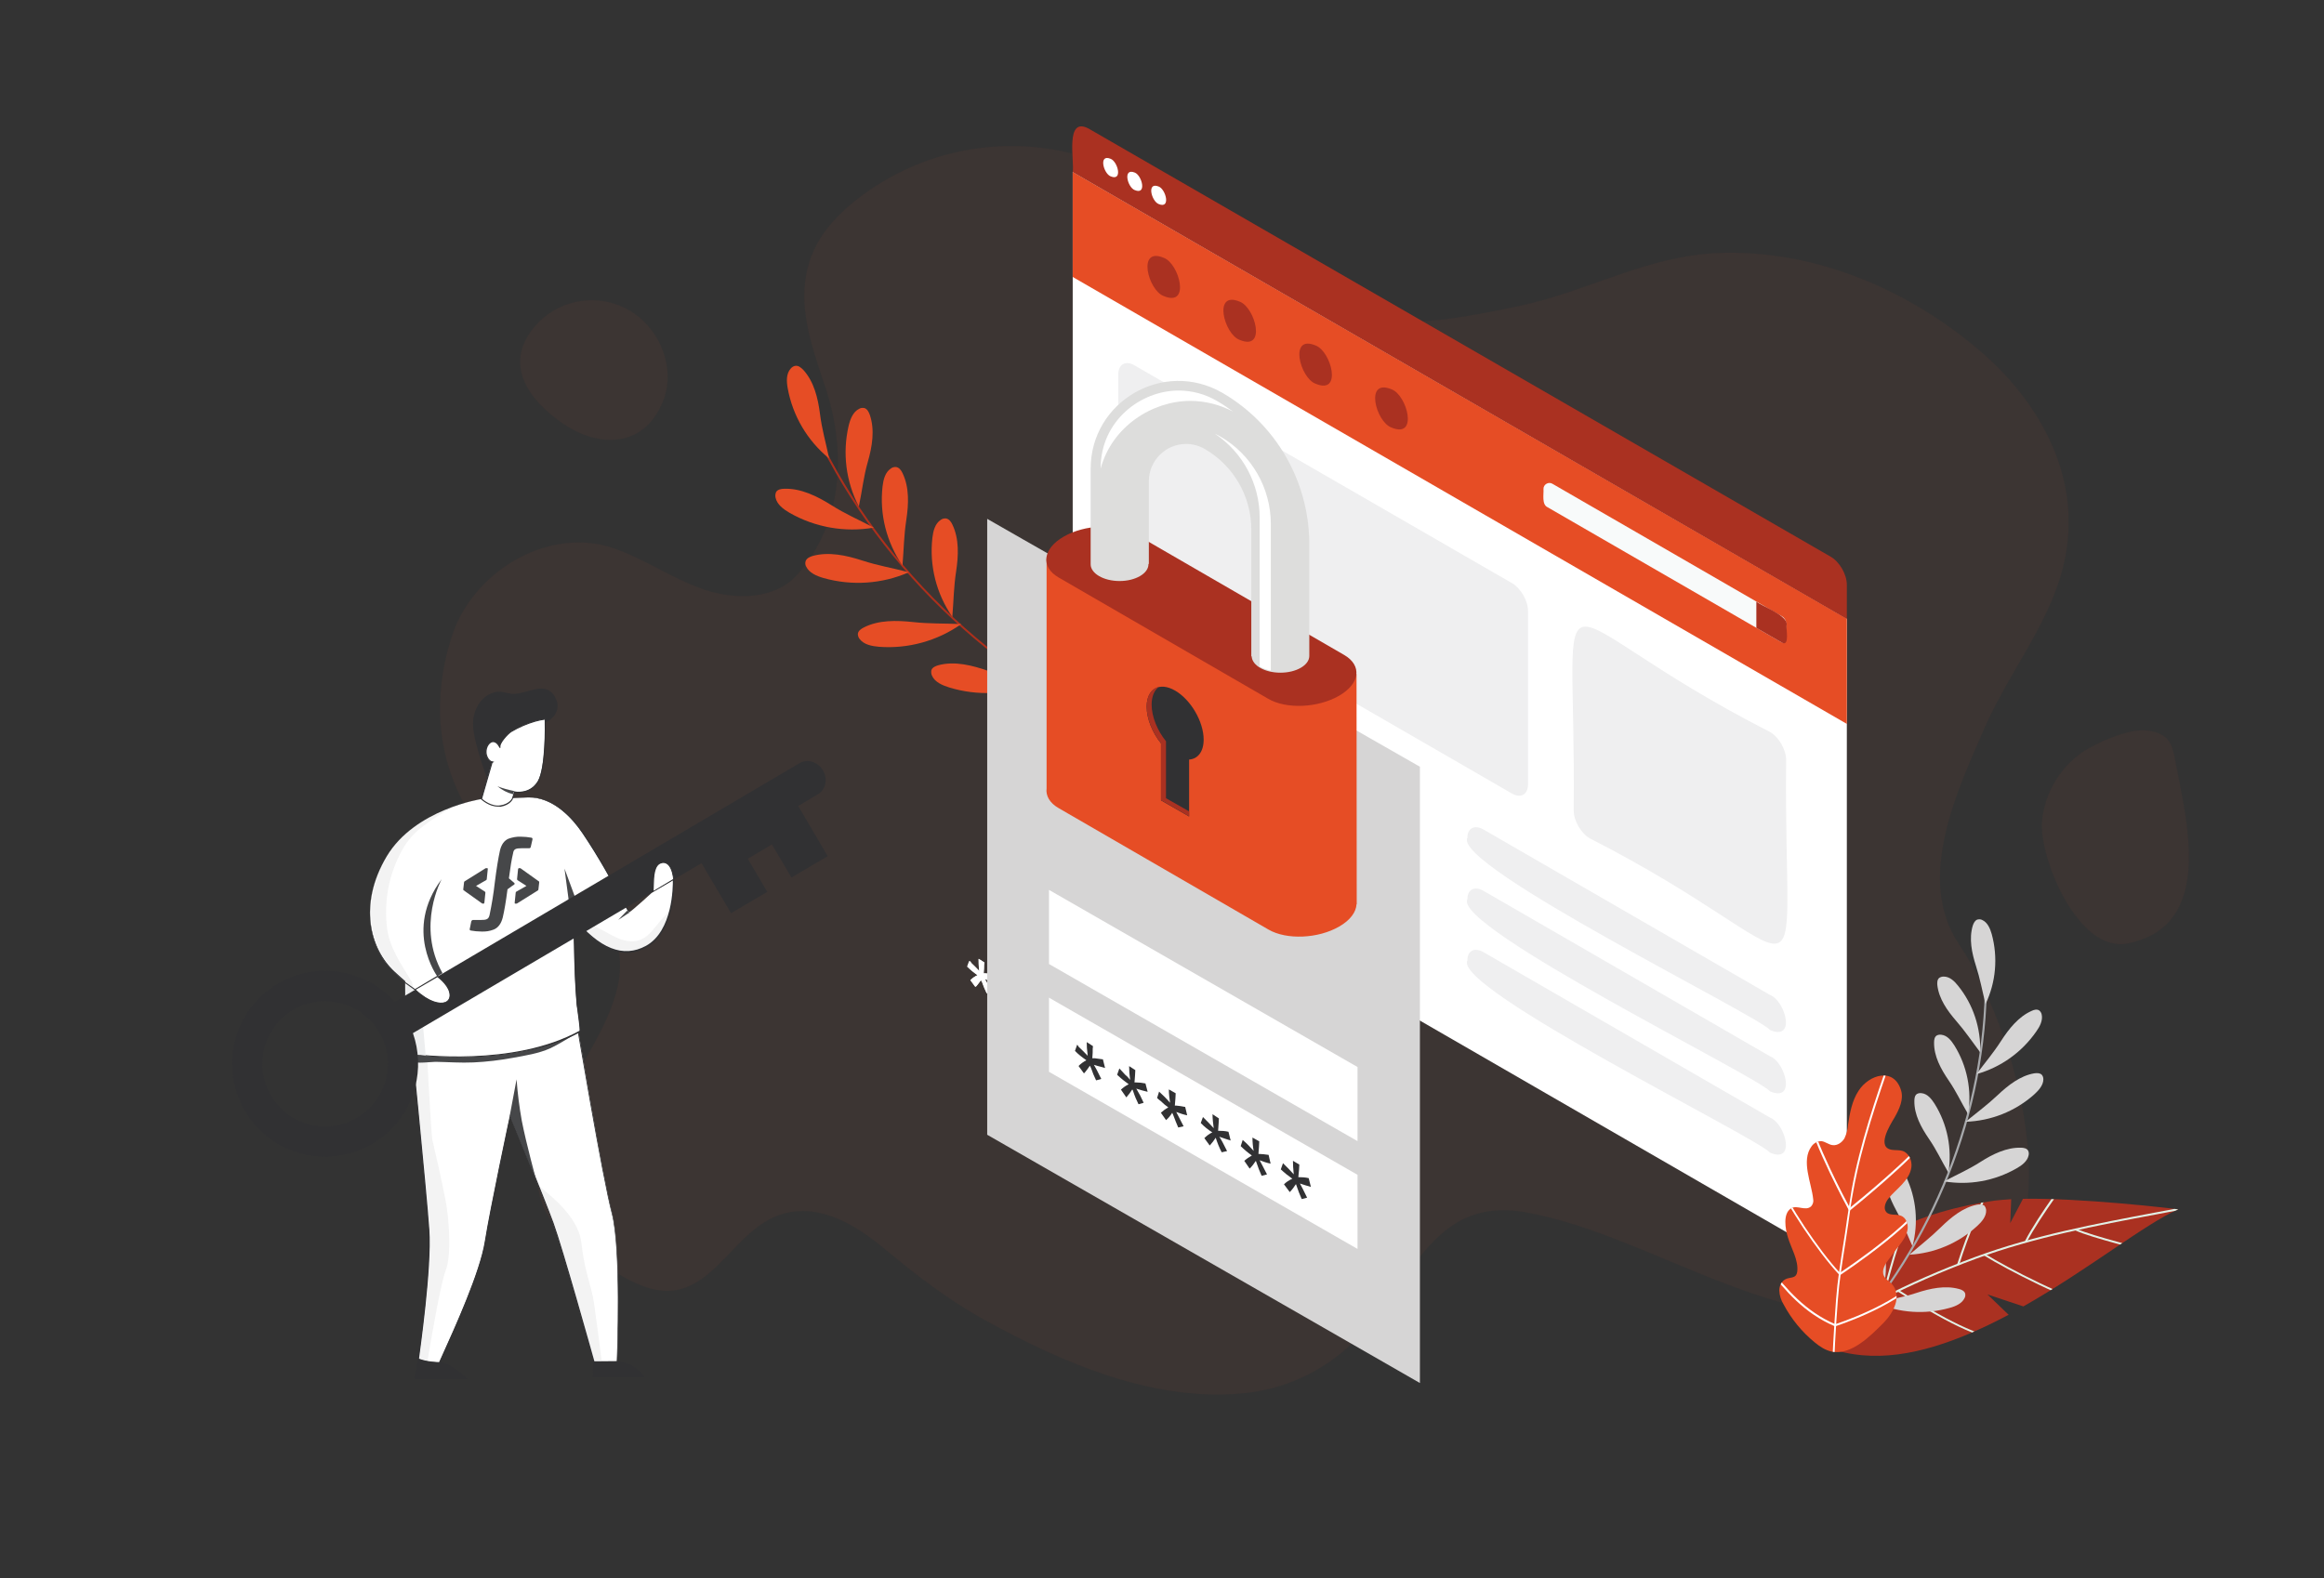 <?xml version="1.0" encoding="utf-8"?>
<!-- Generator: Adobe Illustrator 25.2.0, SVG Export Plug-In . SVG Version: 6.00 Build 0)  -->
<svg version="1.1" id="Layer_1" xmlns="http://www.w3.org/2000/svg" xmlns:xlink="http://www.w3.org/1999/xlink" x="0px" y="0px"
	 viewBox="0 0 1166 792" style="enable-background:new 0 0 1166 792;" xml:space="preserve">
<rect x="0" y="0" width="1166" height="792" fill="#333333" stroke="none"/>
<style type="text/css">
	.st0{opacity:5.000000e-02;fill:#7E43EF;}
	.st1{opacity:0.89;}
	.st2{fill:none;stroke:#3A2C76;stroke-miterlimit:10;}
	.st3{fill:#7E43EF;}
	.st4{fill:#FFFFFF;}
	.st5{fill:#FAFBFB;}
	.st6{fill:#3A2C76;}
	.st7{fill:#F2F1F2;}
	.st8{fill-rule:evenodd;clip-rule:evenodd;fill:#FFFFFF;}
	.st9{fill:#404041;}
	.st10{fill:#FFFFFF;stroke:#404041;stroke-width:0.5;stroke-miterlimit:10;}
	.st11{fill:#58595B;}
	.st12{opacity:7.000000e-02;}
	.st13{fill:#F1F1F2;}
	.st14{fill:#F6F5FA;stroke:#404041;stroke-width:0.5;stroke-miterlimit:10;}
	.st15{fill:none;}
	.st16{fill:#EC1C24;stroke:#404041;stroke-width:0.5;stroke-miterlimit:10;}
	.st17{fill-rule:evenodd;clip-rule:evenodd;fill:#E9DEFF;}
	.st18{fill:#DDDDDC;}
	.st19{clip-path:url(#SVGID_2_);}
	.st20{fill:none;stroke:#E5F2EA;stroke-miterlimit:10;}
	.st21{fill:none;stroke:#AEB9B9;stroke-miterlimit:10;}
	.st22{fill:#E9DEFF;}
	.st23{clip-path:url(#SVGID_4_);fill:#7E43EF;}
	.st24{clip-path:url(#SVGID_4_);}
	.st25{fill:none;stroke:#FFFFFF;stroke-miterlimit:10;}
	.st26{opacity:5.000000e-02;enable-background:new    ;}
	.st27{fill:#E64D25;}
	.st28{fill:#AF2F1B;}
	.st29{fill:#F8FAFA;}
	.st30{fill:#AA3121;}
	.st31{fill:#EFEFF0;}
	.st32{fill:#313133;}
	.st33{fill:#464749;}
	.st34{opacity:7.000000e-02;enable-background:new    ;}
	.st35{fill:#EDEEEF;}
	.st36{fill:#F4F4FA;stroke:#313133;stroke-width:0.5;stroke-miterlimit:10;}
	.st37{fill:#E50019;stroke:#313133;stroke-width:0.5;stroke-miterlimit:10;}
	.st38{fill-rule:evenodd;clip-rule:evenodd;fill:#D6D5D5;}
	.st39{clip-path:url(#SVGID_6_);}
	.st40{fill:#E1F1E6;}
	.st41{fill:#A7A9AC;}
	.st42{fill:#D6D5D5;}
	.st43{clip-path:url(#SVGID_8_);}
	.st44{clip-path:url(#SVGID_10_);fill:#231F20;}
	.st45{clip-path:url(#SVGID_10_);}
	.st46{clip-path:url(#SVGID_12_);fill:#231F20;}
	.st47{clip-path:url(#SVGID_12_);fill:#E54E26;}
	.st48{clip-path:url(#SVGID_12_);fill:#636466;}
	.st49{clip-path:url(#SVGID_12_);fill:#A7A9AC;}
	.st50{clip-path:url(#SVGID_12_);fill:#FFFFFF;}
	.st51{clip-path:url(#SVGID_12_);fill:#F9FCFE;}
</style>
<g>
	<g id="Path_285" class="st26">
		<path class="st27" d="M227.6,316.7c-4.8,13.4-7.1,27.5-6.8,41.6c0.4,20.3,7.5,41.5,20.3,57.3c13,16,34.6,21.5,50.9,34.3
			c70.3,55.2-82.8,127.7,6.4,182.3c19.4,11.9,34.9,22.8,53.6,9.7c13.9-9.8,23.4-27.5,40.5-32.6c18.9-5.7,37.1,5.7,51.1,17.3
			c16,13.3,32.2,25.8,50.5,35.9c39.4,21.7,85.9,41.9,132,36.5c15.8-1.9,30.8-7.9,43.5-17.4c37.7-27.4,43.5-82.7,96.3-73.1
			c65.3,11.9,130.7,66.5,208.4,50c70.2-14.9,42.5-134.4,8.6-184.6c-21.9-32.5-1.2-76.4,12.6-108.1c16.2-37.2,45.1-65.8,42.2-109.9
			c-2-30.2-19.4-57.9-42.2-78c-36.6-32.2-85.1-53.1-134.1-50.9c-35.3,1.6-64.6,19.1-98.5,26.4c-54.5,11.6-85.6,15-126.7-19.5
			c-30.2-25.4-64.3-49.8-103.6-58.1c-35.9-7.3-73.1,1.4-102.1,23.8c-15.4,12-26,25.8-26.9,46c-0.8,17.3,5.7,34,11,50.4
			c10,31.2,8.2,67.2-14.8,92.6c-11.1,12.3-30.7,12.6-46.4,7.3s-29.6-15.2-45.3-20.7C276,264.1,239.2,285.6,227.6,316.7z"/>
	</g>
	<g id="Path_287">
		<path class="st28" d="M569.6,370.5c-72.4-31-132-88.9-163.4-159l0.9-0.4c31.3,69.9,90.7,127.7,162.9,158.5L569.6,370.5z"/>
	</g>
	<g id="Group_897">
		<g id="Path_288">
			<path class="st27" d="M416,230.1c-10.9-8.9-18.3-21.4-20.8-35.3c-0.6-3.4-0.8-7.2,1.5-9.8c0.6-0.7,1.4-1.3,2.4-1.4
				c1.5-0.2,2.8,0.9,3.9,2c5.4,5.9,7.4,14.2,8.4,22.1S414.2,221.5,416,230.1"/>
		</g>
		<g id="Path_289">
			<path class="st27" d="M430.9,254.2c-6.5-12.5-8.3-26.9-5.1-40.6c0.8-3.3,2.2-6.9,5.2-8.4c0.8-0.5,1.8-0.6,2.7-0.4
				c1.4,0.4,2.2,2,2.7,3.4c2.6,7.6,1.2,15.9-1,23.6S432.7,245.6,430.9,254.2"/>
		</g>
		<g id="Path_290">
			<path class="st27" d="M452.8,283.8c-8-11.6-11.6-25.7-10-39.7c0.4-3.4,1.3-7.1,4.2-9c0.8-0.6,1.7-0.8,2.7-0.7
				c1.5,0.3,2.5,1.7,3.1,3c3.5,7.2,3.1,15.7,1.9,23.6S453.5,275.1,452.8,283.8"/>
		</g>
		<g id="Path_291">
			<path class="st27" d="M477.8,309.6c-8-11.6-11.6-25.7-10-39.7c0.4-3.4,1.3-7.1,4.2-9c0.8-0.6,1.7-0.8,2.7-0.7
				c1.5,0.3,2.5,1.7,3.1,3c3.5,7.2,3.1,15.7,1.9,23.6S478.5,300.9,477.8,309.6"/>
		</g>
		<g id="Path_292">
			<path class="st27" d="M515.2,339.3c-9.1-10.7-14.1-24.3-14.1-38.4c0-3.4,0.6-7.2,3.2-9.4c0.7-0.6,1.6-1,2.6-1
				c1.5,0.1,2.6,1.4,3.4,2.7c4.3,6.8,4.7,15.3,4.3,23.3S515,330.6,515.2,339.3"/>
		</g>
		<g id="Path_293">
			<path class="st27" d="M544.4,358.2c-8.9-9.4-14.8-22.6-16.2-36.5c-0.3-3.4-0.3-7.2,1.7-9.7c0.5-0.7,1.3-1.1,2.1-1.3
				c1.3-0.1,2.4,1.1,3.2,2.3c4.4,6.2,5.7,14.6,6.2,22.6S543.3,349.5,544.4,358.2"/>
		</g>
		<g id="Path_294">
			<path class="st27" d="M438.4,264.8c-14.5,2.5-29.4-0.1-42.2-7.4c-3.1-1.8-6.4-4.2-7.1-7.7c-0.2-0.9-0.1-1.9,0.3-2.8
				c0.8-1.3,2.6-1.6,4.1-1.6c8.3-0.3,16.4,3.7,23.6,8.2C424.2,258,430.2,260.5,438.4,264.8"/>
		</g>
		<g id="Path_295">
			<path class="st27" d="M456,287.2c-13.5,5.9-28.6,6.9-42.8,2.9c-3.5-1-7.2-2.6-8.7-5.7c-0.5-0.8-0.6-1.8-0.3-2.8
				c0.5-1.4,2.1-2.2,3.6-2.6c8-2.2,16.8-0.3,24.8,2.3S447.1,284.9,456,287.2"/>
		</g>
		<g id="Path_296">
			<path class="st27" d="M482.3,313.2c-12.1,8.5-26.7,12.5-41.3,11.4c-3.6-0.3-7.6-1.1-9.7-3.9c-0.6-0.7-0.9-1.7-0.9-2.6
				c0.2-1.5,1.6-2.5,3-3.2c7.4-3.8,16.4-3.6,24.8-2.7C466.6,313.1,473.1,312.8,482.3,313.2"/>
		</g>
		<g id="Path_297">
			<path class="st27" d="M519,343.1c-13.6,5.6-28.8,6.2-42.8,1.9c-3.5-1.1-7.2-2.7-8.6-5.9c-0.4-0.9-0.5-1.8-0.3-2.8
				c0.5-1.4,2.2-2.1,3.7-2.5c8.1-2.1,16.8,0.1,24.8,2.9S510.1,340.7,519,343.1"/>
		</g>
		<g id="Path_298">
			<path class="st27" d="M548.5,360.1c-9.7,11.1-22.9,18.5-37.4,21c-3.6,0.6-7.6,0.8-10.4-1.4c-0.8-0.6-1.3-1.4-1.5-2.4
				c-0.2-1.5,1-2.8,2.2-3.9c6.3-5.5,15-7.5,23.4-8.6S539.5,362,548.5,360.1"/>
		</g>
	</g>
	<g id="Path_299">
		<path class="st4" d="M926.6,626.5c0,5.2-3.6,7.3-8.1,4.7L546.3,416.3c-4.5-2.6-8.1-8.9-8.1-14.1v-316l388.4,224.3V626.5z"/>
	</g>
	<g id="Path_300">
		<path class="st27" d="M926.6,310.5v52.8L538.2,139V86.3L926.6,310.5z"/>
	</g>
	<g id="Path_301">
		<path class="st29" d="M896.2,312.9c-0.7,1.5,1.9,11.4-2.5,9.4c0,0-117.2-67.7-117.2-67.7c-3.1-1.4-1.9-6.6-2.1-9.2
			c-0.1-2.3,2.6-3.8,4.5-2.6c0,0,115.3,66.6,115.3,66.6C895.3,310.1,896.1,311.4,896.2,312.9z"/>
	</g>
	<g id="Path_302">
		<path class="st30" d="M894,322.5c4.2,2.3,1.9-7.5,2.4-9c0.6-4.7-12.6-9.3-15.2-11.6v13.2L894,322.5z"/>
	</g>
	<g id="Path_303">
		<path class="st30" d="M926.6,293.5c0-5.2-3.6-11.5-8.1-14.1L546.3,64.6c-12.2-6.6-7.1,16.4-8.1,21.7l388.4,224.3V293.5z"/>
	</g>
	<g id="Group_899" transform="translate(15.236 15.706)">
		<g id="Path_304">
			<path class="st4" d="M566.1,77.9c3.6,1.4,6.2,11.4,0,8.8C562.5,85.3,559.9,75.4,566.1,77.9z"/>
		</g>
		<g id="Path_305">
			<path class="st4" d="M554.1,70.9c3.6,1.4,6.2,11.4,0,8.8C550.5,78.4,547.9,68.4,554.1,70.9z"/>
		</g>
		<g id="Path_306">
			<path class="st4" d="M542,64c3.6,1.4,6.2,11.4,0,8.8C538.4,71.4,535.8,61.4,542,64z"/>
		</g>
	</g>
	<g id="Group_901" transform="translate(37.378 64.784)">
		<g id="Group_900">
			<g id="Path_307">
				<path class="st30" d="M622.7,108.6c7.8,2.9,13.6,24.9,0,19.2C614.9,125,609.1,102.9,622.7,108.6z"/>
			</g>
			<g id="Path_308">
				<path class="st30" d="M660.8,130.6c7.8,2.9,13.6,24.9,0,19.2C652.9,147,647.1,124.9,660.8,130.6z"/>
			</g>
			<g id="Path_309">
				<path class="st30" d="M584.6,86.6c7.8,2.9,13.6,24.9,0,19.2C576.8,103,571,80.9,584.6,86.6z"/>
			</g>
			<g id="Path_310">
				<path class="st30" d="M546.5,64.6c7.8,2.9,13.6,24.9,0,19.2C538.7,81,532.9,58.9,546.5,64.6z"/>
			</g>
		</g>
	</g>
	<g id="Group_909" transform="translate(22.852 118.729)">
		<g id="Group_908">
			<g id="Group_902" transform="translate(228.491 131.921)">
				<g id="Path_311">
					<path class="st31" d="M636.7,116.7c-118.2-60.3-97.1-93.7-98.5,39.3c0,5.2,3.6,11.5,8.1,14.1c118.2,60.3,97.1,93.7,98.5-39.3
						C644.8,125.6,641.2,119.3,636.7,116.7z"/>
				</g>
			</g>
			<g id="Group_903">
				<g id="Path_312">
					<path class="st31" d="M735.7,173.9L546.3,64.6c-4.5-2.6-8.1-0.5-8.1,4.7V156c0,5.2,3.6,11.5,8.1,14.1l189.4,109.4
						c4.5,2.6,8.1,0.5,8.1-4.7V188C743.8,182.8,740.2,176.5,735.7,173.9z"/>
				</g>
			</g>
			<g id="Group_907" transform="translate(175.175 232.995)">
				<g id="Group_904">
					<g id="Path_313">
						<path class="st31" d="M690,147.6l-143.7-83c-4.5-2.6-8.1-0.7-8.1,4.1c-7.7,13.9,146.1,89.3,151.8,96.5
							C703.3,170.9,697.7,150.5,690,147.6z"/>
					</g>
				</g>
				<g id="Group_905" transform="translate(0 30.777)">
					<g id="Path_314">
						<path class="st31" d="M690,147.6l-143.7-83c-4.5-2.6-8.1-0.7-8.1,4.1c-7.7,13.9,146.1,89.3,151.8,96.5
							C703.3,170.9,697.7,150.5,690,147.6z"/>
					</g>
				</g>
				<g id="Group_906" transform="translate(0 61.554)">
					<g id="Path_315">
						<path class="st31" d="M690,147.6l-143.7-83c-4.5-2.6-8.1-0.8-8.1,4.1c-7.7,13.9,146.1,89.3,151.8,96.5
							C703.3,170.9,697.7,150.5,690,147.6z"/>
					</g>
				</g>
			</g>
		</g>
	</g>
	<g id="Path_316">
		<path class="st8" d="M506.2,493.7l2.1,2.4c0.8,0.7,1.5,1.4,2.1,2.3v-0.1c-0.3-2.1-0.4-4.1-0.5-6.2l2.8,1.8v0.2
			c0,1.1-0.1,2.9-0.3,5.4h0.7c1.4,0,2.8,0.2,4.2,0.5l1,3.8c-1.6-0.4-3.3-0.9-5.2-1.5c1.3,2.1,2.4,4.2,3.4,6.4l-2.1,0.7h-0.2
			c-0.9-1.9-1.7-3.8-2.4-5.7c-0.1-0.4-0.3-0.7-0.5-1c-0.8,1.3-1.7,2.5-2.7,3.6l-2.5-3.5c1-1,2.1-1.8,3.4-2.4
			c0.1-0.1,0.1-0.1,0.2-0.1c-1.6-1.1-3.2-2.4-4.6-3.7c-0.2-0.1-0.3-0.3-0.6-0.6l1-2.8C505.8,493.3,506,493.5,506.2,493.7z"/>
	</g>
	<g id="Path_317">
		<path class="st8" d="M487.1,483.2c1.5,1.4,2.9,2.8,4.2,4.2c-0.1-0.3-0.1-0.6-0.1-0.9c-0.2-1.8-0.3-3.5-0.3-5.3l2.8,1.8
			c0,0.4,0,0.8-0.1,1.1c0,1.1-0.1,2.6-0.2,4.4h1c1,0.1,2.1,0.2,3.4,0.5h0.3l1,3.9c-0.5-0.2-1.1-0.3-1.6-0.5c-1.1-0.3-2.3-0.6-3.5-1
			c0.7,1.1,1.8,3.2,3.4,6.4l-2.4,0.7c-0.9-1.8-1.6-3.6-2.3-5.5c-0.2-0.4-0.4-0.7-0.6-1.1v-0.1c-0.7,1.1-1.4,2.1-2.3,3
			c-0.2,0.1-0.3,0.3-0.5,0.5l-2.5-3.4c1-1,2.3-1.9,3.6-2.5c-1.9-1.3-3.6-2.7-5.2-4.3l1-2.8C486.8,482.5,487,482.9,487.1,483.2z"/>
	</g>
	<g id="Path_318">
		<path class="st8" d="M587.2,536.6c0,1.1-0.2,3-0.5,5.7c1.6,0,3.2,0.1,4.7,0.5l1,3.9c-1.5-0.5-3.2-1-5-1.6c0.6,1.1,1.7,3.3,3.3,6.4
			l-2.5,0.7c-0.8-1.7-1.6-3.9-2.6-6.8c-0.8,1.3-1.8,2.5-2.8,3.6l-2.6-3.5c1.1-1,2.3-1.9,3.7-2.5c-1.9-1.3-3.6-2.7-5.3-4.3l1-2.8
			c1.8,1.7,3.4,3.4,4.8,5.1c-0.2-2.6-0.3-4.6-0.3-6.2L587.2,536.6z"/>
	</g>
	<g id="Path_319">
		<path class="st8" d="M568.7,531.9c1.5,0.1,3.1,0.2,4.6,0.5l0.9,3.9c-1.7-0.4-3.3-1-5-1.6c0.6,1.1,1.7,3.2,3.4,6.4l-2.5,0.7
			c-0.8-1.7-1.6-3.9-2.6-6.8c-0.8,1.3-1.7,2.4-2.8,3.5l-2.5-3.5c1-1,2.2-1.8,3.5-2.4c-1.8-1.3-3.5-2.7-5.1-4.3l0.9-2.8
			c1.8,1.5,3.4,3.2,5,5c-0.3-2-0.5-4-0.6-6.1l3,1.7C569.1,527.3,568.9,529.3,568.7,531.9z"/>
	</g>
	<g id="Path_320">
		<path class="st8" d="M550.5,521.4c1.6,0,3.2,0.1,4.7,0.5l1,3.9c-1.6-0.5-3.3-1-5.2-1.7c0.8,1.2,1.9,3.4,3.5,6.5l-2.5,0.6
			c-1.1-2.1-2-4.4-2.7-6.6c-0.8,1.2-1.7,2.4-2.7,3.5l-2.5-3.4c1.1-1,2.3-1.9,3.6-2.6c-1.9-1.2-3.6-2.6-5.2-4.3l1-2.7
			c1.7,1.7,3.3,3.4,4.8,5.1c-0.3-2.1-0.5-4.2-0.6-6.3l2.9,1.9C550.8,516.8,550.7,518.7,550.5,521.4z"/>
	</g>
	<g id="Path_321">
		<path class="st8" d="M528.6,508.7c-0.3-2-0.5-4-0.6-6.1l3,1.7v0.3c0,1.1-0.1,2.9-0.3,5.2h0.6c1.4,0.1,2.8,0.4,4.2,0.7l0.9,3.8
			c-1.7-0.4-3.3-0.9-5-1.6c0.6,1.1,1.7,3.2,3.4,6.5l-2.5,0.6c-0.7-1.4-1.5-3.4-2.4-5.9c-0.2-0.2-0.3-0.5-0.3-0.8
			c-0.7,1.2-1.6,2.3-2.7,3.3c0,0.1,0,0.1-0.1,0.1c0,0,0,0,0,0l-2.4-3.4c1-0.9,2.1-1.7,3.3-2.4l0.1-0.1c-1.2-0.8-2.3-1.7-3.4-2.7
			c-0.6-0.4-1.2-0.9-1.7-1.5l0.9-2.9C525.4,505.2,527.1,506.9,528.6,508.7z"/>
	</g>
	<g id="Path_322">
		<path class="st8" d="M485.4,485.1c1.6,1.6,3.3,3,5.2,4.3c-1.3,0.6-2.6,1.4-3.6,2.5l2.5,3.4c0.2-0.1,0.3-0.3,0.5-0.5
			c0.8-1,1.6-2,2.3-3v0.1c0.2,0.4,0.3,0.8,0.6,1.1c0.6,1.9,1.4,3.7,2.3,5.5l2.4-0.7c-1.6-3.2-2.7-5.4-3.4-6.4c1.2,0.4,2.4,0.7,3.5,1
			c0.5,0.1,1.1,0.3,1.6,0.5l-1-3.9h-0.3c-1.3-0.2-2.4-0.4-3.4-0.5h-1c0.2-1.8,0.2-3.3,0.2-4.4c0.1-0.4,0.1-0.7,0.1-1.1l-2.8-1.8
			c0,1.8,0.1,3.5,0.3,5.3c0,0.3,0,0.6,0.1,0.9c-1.3-1.4-2.7-2.7-4.2-4.2c-0.1-0.4-0.4-0.7-0.7-0.9L485.4,485.1z"/>
	</g>
	<g id="Path_323">
		<path class="st8" d="M504.6,495.9c0.2,0.2,0.4,0.4,0.6,0.6c1.5,1.3,3,2.6,4.6,3.7c-0.1,0-0.2,0-0.2,0.1c-1.2,0.6-2.4,1.4-3.4,2.4
			l2.5,3.5c1-1.1,1.9-2.3,2.7-3.6c0.2,0.3,0.4,0.7,0.5,1c0.6,2,1.4,3.9,2.4,5.7h0.2l2.1-0.7c-1-2.2-2.1-4.4-3.4-6.4
			c1.9,0.6,3.6,1.1,5.2,1.5l-1-3.8c-1.4-0.3-2.8-0.4-4.2-0.5h-0.7c0.2-2.6,0.3-4.4,0.3-5.4v-0.2L510,492c0,2.1,0.2,4.1,0.5,6.2v0.1
			c-0.6-0.8-1.3-1.6-2.1-2.3l-2.1-2.4c-0.1-0.2-0.3-0.4-0.6-0.6L504.6,495.9z"/>
	</g>
	<g id="Path_324">
		<path class="st8" d="M522.7,506.5c0.5,0.5,1.1,1,1.7,1.5c1.1,1,2.2,1.9,3.4,2.7l-0.1,0.1c-1.2,0.6-2.3,1.4-3.3,2.4l2.4,3.4
			c0.1,0,0.1,0,0.1-0.1c0,0,0,0,0,0c1.1-0.9,2-2,2.7-3.3c0.1,0.3,0.2,0.5,0.3,0.8c0.9,2.5,1.7,4.4,2.4,5.9l2.5-0.6
			c-1.7-3.3-2.8-5.5-3.4-6.5c1.6,0.6,3.3,1.2,5,1.6l-0.9-3.8c-1.4-0.3-2.8-0.5-4.2-0.7h-0.6c0.2-2.3,0.3-4.1,0.3-5.2v-0.3l-3-1.7
			c0,2,0.2,4.1,0.6,6.1c-1.6-1.8-3.2-3.5-5-5.1L522.7,506.5z"/>
	</g>
	<g id="Path_325">
		<path class="st8" d="M547.9,513.9c0,2.1,0.2,4.2,0.6,6.3c-1.5-1.7-3.1-3.3-4.8-5.1l-1,2.7c1.5,1.6,3.3,3.1,5.2,4.3
			c-1.3,0.7-2.5,1.5-3.6,2.6l2.5,3.4c1-1.1,1.9-2.2,2.7-3.5c0.7,2.3,1.6,4.5,2.7,6.6l2.5-0.6c-1.6-3.2-2.7-5.3-3.5-6.5
			c1.9,0.7,3.6,1.2,5.2,1.7l-1-3.9c-1.6-0.3-3.1-0.5-4.7-0.5c0.2-2.7,0.3-4.6,0.3-5.6L547.9,513.9z"/>
	</g>
	<g id="Path_326">
		<path class="st8" d="M566,524.5c0,2,0.2,4.1,0.6,6.1c-1.5-1.8-3.2-3.4-5-5l-0.9,2.8c1.6,1.6,3.3,3,5.1,4.3
			c-1.3,0.6-2.5,1.4-3.5,2.4l2.5,3.5c1.1-1.1,2-2.2,2.8-3.5c1,2.9,1.8,5.1,2.6,6.8l2.5-0.7c-1.7-3.2-2.8-5.4-3.4-6.4
			c1.6,0.6,3.3,1.1,5,1.6l-0.9-3.9c-1.5-0.2-3.1-0.4-4.6-0.5c0.2-2.6,0.3-4.5,0.3-5.7L566,524.5z"/>
	</g>
	<g id="Path_327">
		<path class="st8" d="M584.6,541.1c-1.4-1.7-3-3.3-4.8-5.1l-1,2.8c1.7,1.5,3.4,3,5.3,4.3c-1.4,0.6-2.6,1.4-3.7,2.5l2.6,3.5
			c1.1-1.1,2-2.3,2.8-3.6c1,2.9,1.8,5.1,2.6,6.8l2.5-0.7c-1.6-3.2-2.7-5.3-3.3-6.4c1.8,0.6,3.5,1.1,5,1.6l-1-3.9
			c-1.6-0.3-3.1-0.5-4.7-0.5c0.3-2.7,0.5-4.6,0.5-5.7l-2.9-1.7C584.3,536.5,584.4,538.6,584.6,541.1z"/>
	</g>
	<g id="Group_925" transform="translate(112.574 372.293)">
		<g id="Group_912" transform="translate(183.787 333.525)">
			<g id="Group_911">
				<g id="Path_328">
					<path class="st32" d="M-86.3-26.8l-2.1,13.1h26.5c0,0-6.2-6.7-13.3-8.7L-86.3-26.8z"/>
				</g>
			</g>
		</g>
		<g id="Group_913" transform="translate(180.654 163.106)">
			<g id="Path_329">
				<path class="st4" d="M-72.8,148.4c0,0-6.1,0-10.5-1.8c0,0,6.6-44.7,5.2-64.8S-88.3-26.8-88.3-26.8l83.9,0.9
					c0,0,13.5,81.2,18.3,99.5s2.5,74.4,2.5,74.4l-11.7,0.1c0,0-15.7-56.6-20.5-69.7s-21.5-53.6-21.5-53.6S-47.2,71-49.8,87.6
					S-67.1,135.6-72.8,148.4z"/>
				<path class="st32" d="M-72.7,148.7h-0.2c-0.1,0-6.2,0-10.6-1.8l-0.2-0.1l0-0.2c0.1-0.4,6.6-44.9,5.2-64.7
					C-79.7,62.1-88.5-25.9-88.6-26.7l0-0.3l84.3,0.9l0,0.2c0.1,0.8,13.6,81.4,18.3,99.5c4.8,18.1,2.5,73.9,2.5,74.5l0,0.2l-12.1,0.1
					l-0.1-0.2C4.3,147.6-11.3,91.4-16,78.5c-4.4-12-18.9-47.3-21.2-52.9c-1.3,6.2-9.9,46.8-12.3,62c-2.4,15.3-14.9,42.9-21.5,57.6
					c-0.5,1.2-1,2.3-1.5,3.3L-72.7,148.7z M-83,146.5c3.9,1.5,9.1,1.7,10.1,1.7c0.4-1,0.9-2,1.4-3.1c6.7-14.8,19.1-42.2,21.5-57.5
					c2.6-16.4,12.4-62.4,12.5-62.8l0.2-0.8l0.3,0.7c0.2,0.4,16.8,40.7,21.5,53.6c4.6,12.6,19.5,65.9,20.5,69.5l11.2-0.1
					c0.2-4,2.1-56.6-2.5-74.1C9,56-3.9-21.1-4.7-25.6L-88-26.5c0.5,5.5,8.9,89.1,10.2,108.4C-76.5,101-82.6,143.2-83,146.5z"/>
			</g>
		</g>
		<g id="Path_330">
			<path class="st33" d="M143.2,187.5l3.4-18.1c0.5,7,1.4,13.9,2.6,20.7c2.2,11.4,7.3,30,7.3,30L143.2,187.5z"/>
		</g>
		<g id="Group_915" transform="translate(272.955 337.839)">
			<g id="Group_914">
				<g id="Path_331">
					<path class="st32" d="M-87.7-26.6l-0.6,7.7h26.2c-2.8-4.2-7.2-7.1-12.2-7.9L-87.7-26.6z"/>
				</g>
			</g>
		</g>
		<g id="Path_332" class="st34">
			<path class="st33" d="M189.3,310.7c-1.2-9.3-3.1-24-3.9-29.4c-1.2-8.2-4.6-14.8-6.3-29.9c-1.5-14.1-18.4-25.8-21.1-28.4
				c4.2,10.4,5.2,12.9,7.2,18.5c3.6,9.8,13.4,44.2,18,60.7c1.5,5.5,2.5,8.5,2.5,8.5l1.3,0.1L189.3,310.7z"/>
		</g>
		<g id="Path_333" class="st34">
			<path class="st33" d="M110.9,229.8c-1.6-8.6-5.7-26.6-6.5-29.8c-0.7-2.7-3-47.9-3.8-63.5l-7.9-0.1c0,0,8.9,88.6,10.2,108.6
				s-5.2,64.8-5.2,64.8c1.4,0.4,2.8,0.7,4.2,0.9c2.3-13.9,6.8-39.4,9.1-45.3C114.2,257.2,112.6,238.4,110.9,229.8z"/>
		</g>
		<g id="Path_334">
			<path class="st33" d="M94.7,160.5c0.7,1.1,9.9,0.1,11.2,0.1c6.4,0.1,12.7,0.6,19.1,0.3c6.6-0.3,13.2-1.1,19.7-2.3
				c6.1-1.1,13.1-2.2,18.8-4.8c5.1-2.4,10-5.7,14.9-8.5l-75.8,7.8l-8.2,4.3L94.7,160.5z"/>
		</g>
		<g id="Path_335">
			<path class="st4" d="M225.3,69l-9.9,5.9c0,0-11,10.1-12.1,10.5c-1.1,0.4-9.4-18.7-23.3-39.3c-6.3-9.2-15.8-18.4-27.4-18.2
				c-7.4,0.1-16.2,1.2-23.6,0.8c0,0-33.3,5.1-47.5,28.7c-14.9,24.9-7.9,47.5,3.9,58.5c2.1,2,3.9,3.5,5.2,4.7
				c-0.3,12.1,0.3,25.1,2.6,36.2c0,0,50.5,7.5,85.1-11.5c0.6-0.3-1.3-12.2-1.5-13.6c-0.4-4.9-0.7-9.8-0.9-14.7s-0.3-9.8-0.4-14.7
				c-0.1-4.6-0.6-9.3-0.5-13.9c11.8,14.3,24,21.4,36.6,14.5C226.5,94.6,225.3,69,225.3,69z"/>
			<path class="st32" d="M116.9,158.4c-13.7,0-23.4-1.4-23.6-1.4l-0.2,0l0-0.2c-2.1-9.7-3-21.8-2.6-36.1c-1.4-1.3-3.2-2.8-5.1-4.6
				c-6.4-5.9-10.8-14.7-12-24.1c-1.5-11.3,1.3-23.3,8.1-34.6c14.1-23.5,47.3-28.8,47.7-28.8c4.6,0.2,9.7-0.1,14.6-0.4
				c3.2-0.2,6.2-0.4,9-0.4c0.1,0,0.3,0,0.4,0c12.9,0,22.5,11.4,27.2,18.3c8.3,12.3,14.8,24.3,18.6,31.5c2.2,4.1,3.9,7.3,4.5,7.7
				c1-0.5,7.6-6.5,11.9-10.4l10.3-6.1l0,0.4c0,0.3,1,25.9-13.8,34c-11.4,6.3-23.4,1.7-36.5-14c0,2.5,0.1,5.1,0.3,7.6
				c0.1,1.9,0.2,3.8,0.3,5.7c0.1,5.6,0.3,10.3,0.4,14.7c0.2,5.3,0.5,10.1,0.9,14.7c0,0.4,0.2,1.5,0.4,3c1.3,9.5,1.3,10.6,0.9,10.8
				C159.2,156.1,134.7,158.4,116.9,158.4z M93.5,156.5c3.3,0.5,51.6,6.7,84.7-11.5c0.2-0.8-0.7-7.2-1.1-10.4c-0.2-1.5-0.4-2.6-0.4-3
				c-0.4-4.6-0.7-9.4-0.9-14.7c-0.2-4.4-0.3-9.1-0.4-14.7c0-1.9-0.1-3.8-0.3-5.7c-0.2-2.7-0.3-5.5-0.3-8.3l0-0.7l0.4,0.5
				c13.1,15.9,24.9,20.6,36.3,14.4c13.5-7.4,13.6-29.8,13.5-33.2l-9.6,5.7c-1.1,1-11,10.1-12.1,10.5c-0.6,0.2-1.3-1-5-7.9
				c-3.8-7.2-10.3-19.2-18.6-31.5c-4.6-6.9-14.3-18.3-27.2-18.1c-2.8,0.1-5.8,0.2-9,0.4c-4.9,0.3-10,0.6-14.6,0.4
				c-0.3,0-33.3,5.3-47.3,28.6c-14.5,24.2-8.5,46.7,3.9,58.1c2,1.9,3.8,3.4,5.2,4.7l0.1,0.1l0,0.1C90.6,134.8,91.5,146.9,93.5,156.5
				z"/>
		</g>
		<g id="Group_918" transform="translate(188.232 95.718)">
			<g id="Group_917">
				<g id="Group_916">
					<g id="Path_336">
						<path class="st33" d="M-81.4,22c0,0-17-23.3,2.2-48.8c0,0-12.9,23.4,0.4,47.2L-81.4,22z"/>
					</g>
				</g>
			</g>
		</g>
		<g id="Group_919" transform="translate(258.95 90.443)">
			<g id="Path_337">
				<path class="st33" d="M-84.1,4.9l-4.2-31.7l6.2,16.8L-84.1,4.9z"/>
			</g>
		</g>
		<g id="Group_920" transform="translate(208.253 74.413)">
			<g id="Path_338">
				<path class="st33" d="M-59.1-21h3.6c0.5,0.1,1-0.3,1-0.8c0,0,0,0,0,0l0.8-3.5c0.1-0.6,0-0.9-0.5-1c-1.8-0.3-3.5-0.5-5.3-0.5
					c-2.1-0.1-4.2,0.3-6.2,1c-2.1,0.9-3.6,2.9-4.3,6c-0.8,3.6-1.7,9-2.6,16.2c-0.6,5.4-1.5,10.8-2.6,16.1c-0.5,2.2-1.6,2.5-4.5,2.5
					h-3.6c-0.5-0.1-1,0.3-1.1,0.8l-0.7,3.5c-0.2,0.6,0,0.9,0.5,1c1.7,0.3,3.5,0.5,5.3,0.5c2.1,0.1,4.2-0.2,6.2-1
					c2.2-0.9,3.7-2.9,4.5-6c0.8-3.3,1.6-8,2.4-14.2c1.4-1,3.1-2.3,3.4-2.4c0.2-0.2,0.2-0.4,0.1-0.7c-0.2-0.2-1.7-1.4-2.8-2.4
					c0.7-5.5,1.4-9.7,2.1-12.6C-63.1-20.6-62.1-21-59.1-21z"/>
			</g>
			<g id="Path_339">
				<path class="st33" d="M-78.7,6.8h0.5c0.2,0,0.3-0.2,0.4-0.5l0.5-4.9c0-0.2,0-0.4-0.2-0.6L-82-2.1l5.1-2.9
					c0.2-0.1,0.3-0.3,0.3-0.6l0.5-4.9c0-0.3,0-0.5-0.3-0.5h-0.5c-0.2,0-0.3,0-0.4,0.1l-10.4,6.5c-0.2,0.1-0.3,0.3-0.3,0.5l-0.4,3.5
					c0,0.2,0,0.4,0.2,0.5l9.1,6.5C-79,6.7-78.8,6.8-78.7,6.8z"/>
			</g>
			<g id="Path_340">
				<path class="st33" d="M-50.5-4.4l-9.1-6.5c-0.1-0.1-0.2-0.1-0.4-0.1h-0.5c-0.2,0-0.3,0.2-0.4,0.5l-0.5,4.9c0,0.2,0,0.4,0.2,0.6
					l4.5,2.9l-5.1,2.9c-0.2,0.1-0.3,0.3-0.3,0.6l-0.5,4.9c0,0.3,0,0.5,0.3,0.5h0.5c0.1,0,0.3,0,0.4-0.1l10.4-6.5
					c0.2-0.1,0.3-0.3,0.3-0.5l0.4-3.5C-50.3-4.1-50.3-4.3-50.5-4.4z"/>
			</g>
		</g>
		<g id="Path_341" class="st34">
			<path class="st33" d="M94,120.4c-5.2-8.7-11.1-16.8-12.4-27C80,80,82.5,66.5,89,54.7c2.5-4.8,6.1-8.9,10.5-12.2
				c4.6-3.5,9.5-6.7,14.7-9.4c-10.8,3.9-24,10.4-32.1,23.9c-14.9,24.9-7.9,47.5,3.9,58.5c2.2,2,3.7,3.9,5.1,5.1l4.2,3.4
				C94.4,123.3,94.5,121.3,94,120.4z"/>
		</g>
		<g id="Path_342">
			<path class="st35" d="M91,120.6c-0.3,12.1,0.3,25.1,2.6,36.2c0,0,2.7,0.2,7.4,0.6L98.2,126L91,120.6z"/>
		</g>
		<g id="Path_344" class="st34">
			<path class="st33" d="M202.6,100c-4.2-0.5-7.7-2.6-11.3-4.6c-3.5-1.9-7-3.6-10.6-5.1c-1.3-0.6-4.6-1.3-5.4-2.4
				c11.8,14.3,24,21.4,36.6,14.4c6.7-3.7,9.8-10.9,11.5-17.7c-0.8,0.8-1.5,1.6-2.1,2.5C215.3,92.8,212.4,101.3,202.6,100z"/>
		</g>
		<g id="Line_2">
			
				<rect x="92.9" y="119.5" transform="matrix(0.582 -0.813 0.813 0.582 -60.722 126.984)" class="st32" width="0.5" height="6.1"/>
		</g>
		<g id="Ellipse_2">
			<circle class="st15" cx="52.1" cy="160.5" r="31.5"/>
		</g>
		<g id="Path_347">
			<path class="st32" d="M287.9,32.2l9.9-5.9c3.9-2.3,5.1-7.7,2.5-12s-7.8-5.9-11.7-3.6L85.4,130.5c-17.1-19.2-46.6-20.9-65.9-3.8
				c-19.2,17.1-20.9,46.6-3.8,65.9s46.6,20.9,65.9,3.8c14.1-12.6,19.2-32.4,13-50.2l144.8-85.3L254.2,86l18.2-10.7l-9.8-16.6
				l12.1-7.2l9.8,16.6l18.2-10.7L287.9,32.2z M66.5,188.7c-15,8.8-34.3,3.8-43.1-11.1c-8.8-15-3.8-34.3,11.1-43.1
				c15-8.8,34.3-3.8,43.1,11.1C86.5,160.6,81.5,179.9,66.5,188.7L66.5,188.7z"/>
		</g>
		<g id="Group_922" transform="translate(213.065)">
			<g id="Group_921">
				<g id="Path_348">
					<path class="st32" d="M-81.1,18.7c0,0-6.9-18-7.2-27c-0.3-6.8,3.3-14.1,10-16.3c1.7-0.6,3.6-0.7,5.4-0.3c1.3,0.4,2.6,0.6,4,0.8
						c4.9,0.4,10.7-2.9,15.6-2.6c3.9,0.3,5.9,3,7.1,6.5c1.5,4.6-2.1,9.4-6.5,10.7c-2.3,0.5-4.6,0.8-6.9,0.9
						C-73-7.4-78.4,7.3-81.1,18.7z"/>
				</g>
			</g>
		</g>
		<g id="Path_349">
			<path class="st4" d="M160.9-11.4c-1.7,0.2-3.4,0.6-5,1c-4.2,1.3-8.3,3-12.1,5.3c-1.5,0.9-6.5,6.1-5.5,8.1c-0.3-0.6-0.6-1.1-1-1.6
				c-3.3-4.5-7.7,1.6-5.6,6.2c0.8,1.8,1.9,2.4,2.9,2.4c-0.1,0.1-0.3,0.3-0.4,0.4L129,28.7c0,0,4.4,4.3,9.5,3.4
				c5-0.9,6.1-3.9,6.1-3.9l0.9-3.2c0,0,7.7,1.8,11.8-5.2S160.9-11.4,160.9-11.4z"/>
			<path class="st32" d="M137.1,32.5c-4.5,0-8.1-3.5-8.3-3.6l-0.1-0.1l5.3-18.5c0,0,0,0,0.1-0.1c-1.1-0.3-1.9-1.1-2.6-2.5
				c-1.4-3-0.2-6.6,1.8-7.8c1.4-0.8,2.9-0.4,4.2,1.3c0.2,0.2,0.3,0.4,0.4,0.7c0.5-2.5,4.4-6.4,5.7-7.2c3.8-2.3,7.9-4,12.2-5.3
				c1.7-0.5,3.4-0.8,5.1-1l0.3,0l0,0.3l-0.2,0l0.2,0c0,1,0.6,24.5-3.6,31.4c-3.8,6.3-10.6,5.6-11.9,5.4l-0.9,3
				c0,0.1-1.1,3.2-6.3,4.1C138.1,32.5,137.6,32.5,137.1,32.5z M129.3,28.6c0.7,0.6,4.7,4,9.2,3.3c4.8-0.8,5.9-3.7,5.9-3.7l1-3.4
				l0.2,0.1c0.1,0,7.5,1.6,11.6-5.1c3.9-6.5,3.6-28,3.5-30.9c-1.6,0.2-3.2,0.6-4.7,1c-4.2,1.2-8.3,3-12,5.2c-1.6,1-6.3,6-5.4,7.8
				l-0.5,0.2c-0.3-0.5-0.6-1.1-0.9-1.5c-1.1-1.4-2.3-1.8-3.5-1.1c-1.8,1.1-2.9,4.4-1.6,7.1c0.7,1.5,1.6,2.2,2.7,2.3l0.6,0l-0.6,0.5
				c-0.1,0.1-0.2,0.2-0.3,0.2L129.3,28.6z"/>
		</g>
		<g id="Path_350">
			<path class="st33" d="M145.4,24.7c-2.9-0.6-5.7-1.3-8.4-2.4c2.3,1.9,5,3.3,7.8,4L145.4,24.7z"/>
		</g>
		<g id="Group_923" transform="translate(303.265 87.297)">
			<g id="Path_351">
				<path class="st4" d="M-88.3-12.1l10.4-6.2c0,0-0.6-9.3-5.8-8.4S-87.8-15.6-88.3-12.1z"/>
				<path class="st32" d="M-88.7-11.6l0.1-0.5c0.1-0.8,0.2-1.9,0.2-3.3c0.1-4.6,0.3-10.9,4.6-11.6c1.1-0.2,2.2,0.1,3.1,0.8
					c2.7,2.1,3,7.6,3,7.9l0,0.2l-0.1,0.1L-88.7-11.6z M-83.1-26.5c-0.2,0-0.4,0-0.6,0.1c-3.8,0.6-4,6.7-4.1,11.1
					c0,1.1-0.1,2.1-0.1,2.8l9.8-5.9c-0.1-0.9-0.6-5.5-2.8-7.3C-81.7-26.3-82.3-26.5-83.1-26.5z"/>
			</g>
		</g>
		<g id="Group_924" transform="translate(183.979 144.494)">
			<g id="Path_352">
				<path class="st4" d="M-77.2-26.8c0,0,6.6,4.6,6.4,9.7s-8.2,5.7-17.5-3.1L-77.2-26.8z"/>
				<path class="st32" d="M-75.3-13.1c-3.1,0-7.8-1.8-13.2-6.9l-0.2-0.2l11.6-6.9L-77-27c0.3,0.2,6.7,4.7,6.5,9.9
					c-0.1,1.7-1,2.9-2.5,3.5C-73.6-13.2-74.4-13.1-75.3-13.1z M-87.9-20.1c6.7,6.2,12.1,7.2,14.7,6.2c1.3-0.5,2.1-1.6,2.2-3.1
					c0.2-4.5-5.2-8.7-6.1-9.4L-87.9-20.1z"/>
			</g>
		</g>
		<g id="Path_353">
			<path class="st33" d="M203.2,85.7l-5.6,3.7l1.7-1.8l2.9-3L203.2,85.7z"/>
		</g>
	</g>
	<g id="Path_354">
		<path class="st38" d="M686.5,370L686.5,370l-158.3-90.8l0,0l-14.9-8.5l-18-10.3v309.1l71.1,40.8l97.6,56l48.4,27.8V384.8
			L686.5,370z"/>
	</g>
	<g id="Path_355">
		<path class="st8" d="M526.3,446.6v37.2l154.8,88.9v-37.2L526.3,446.6z"/>
	</g>
	<g id="Path_356">
		<path class="st8" d="M526.3,500.7v37.2l154.8,88.9v-37.2L526.3,500.7z"/>
	</g>
	<g id="Group_933" transform="translate(44.039 331.996)">
		<g id="Group_932">
			<g id="Group_926">
				<g id="Path_357">
					<path class="st32" d="M497.1,203l2.7,3.7c0.2-0.2,0.3-0.3,0.5-0.5c0.9-1.1,1.7-2.2,2.5-3.4v0.1c0.2,0.4,0.4,0.8,0.6,1.2
						c0.7,2.1,1.5,4.1,2.5,6.1l2.6-0.7c-1.7-3.6-3-5.9-3.7-7.1c1.3,0.4,2.6,0.8,3.9,1.1c0.6,0.2,1.2,0.3,1.7,0.5l-1.1-4.4h-0.4
						c-1.4-0.2-2.7-0.4-3.7-0.5H504c0.2-2,0.2-3.6,0.2-4.9c0.1-0.4,0.1-0.8,0.1-1.2l-3.1-2c0,2,0.1,3.9,0.4,5.9c0,0.3,0,0.7,0.1,1
						c-1.4-1.5-2.9-3-4.6-4.6c-0.2-0.4-0.4-0.7-0.7-1l-1.1,3.1c1.7,1.8,3.7,3.3,5.7,4.7C499.6,200.9,498.2,201.8,497.1,203z"/>
				</g>
			</g>
			<g id="Group_927" transform="translate(21.16 11.949)">
				<g id="Path_358">
					<path class="st32" d="M496,196.1c1.6,1.5,3.3,2.8,5.1,4.1c-0.1,0-0.2,0.1-0.2,0.1c-1.4,0.7-2.6,1.6-3.7,2.6l2.7,3.9
						c1.1-1.2,2.1-2.6,3-4c0.2,0.3,0.4,0.7,0.5,1.1c0.7,2.2,1.6,4.3,2.6,6.3h0.2l2.4-0.7c-1.1-2.5-2.3-4.8-3.7-7.1
						c2.1,0.7,4,1.2,5.7,1.6l-1.1-4.2c-1.5-0.3-3.1-0.5-4.6-0.5H504c0.2-2.8,0.4-4.8,0.4-6v-0.2l-3.1-2c0,2.3,0.2,4.6,0.5,6.8v0.1
						c-0.7-0.9-1.5-1.8-2.4-2.5l-2.4-2.6c-0.2-0.2-0.4-0.5-0.6-0.6l-1.1,3.1C495.6,195.7,495.8,196,496,196.1z"/>
				</g>
			</g>
			<g id="Group_928" transform="translate(41.2 23.649)">
				<g id="Path_359">
					<path class="st32" d="M500.9,200.1l-0.1,0.1c-1.3,0.7-2.5,1.6-3.6,2.6l2.6,3.7c0.1,0,0.1,0,0.1-0.1c0,0,0,0,0,0
						c1.2-1,2.2-2.3,3-3.6c0.1,0.3,0.2,0.6,0.4,0.9c1,2.7,1.9,4.9,2.6,6.5l2.7-0.6c-1.8-3.6-3.1-6.1-3.7-7.2
						c1.8,0.7,3.6,1.3,5.5,1.7l-1-4.2c-1.5-0.3-3.1-0.6-4.6-0.7h-0.6c0.2-2.6,0.4-4.5,0.4-5.7V193l-3.4-1.9c0,2.3,0.3,4.5,0.6,6.7
						c-1.7-2-3.5-3.8-5.5-5.6l-1,3.2c0.6,0.6,1.2,1.1,1.9,1.6C498.4,198.2,499.6,199.2,500.9,200.1z"/>
				</g>
			</g>
			<g id="Group_929" transform="translate(63.108 36.097)">
				<g id="Path_360">
					<path class="st32" d="M501.1,200.2c-1.5,0.7-2.8,1.7-4,2.9l2.7,3.7c1.1-1.2,2.1-2.5,3-3.9c0.8,2.5,1.8,5,3,7.3l2.7-0.6
						c-1.7-3.5-3-5.9-3.9-7.2c2.1,0.7,4,1.4,5.7,1.9l-1.1-4.4c-1.7-0.4-3.5-0.5-5.2-0.5c0.2-3,0.4-5.1,0.4-6.2l-3.2-2.1
						c0,2.3,0.3,4.7,0.6,7c-1.7-1.8-3.4-3.7-5.4-5.6l-1.1,3C497,197.3,499,198.9,501.1,200.2z"/>
				</g>
			</g>
			<g id="Group_930" transform="translate(83.147 47.798)">
				<g id="Path_361">
					<path class="st32" d="M497.1,202.8l2.7,3.9c1.2-1.2,2.2-2.5,3.1-3.9c1.1,3.2,2,5.6,2.9,7.5l2.7-0.7c-1.8-3.6-3.1-5.9-3.7-7.1
						c1.8,0.7,3.6,1.3,5.5,1.7l-1-4.4c-1.7-0.3-3.4-0.4-5.1-0.5c0.2-2.9,0.4-5,0.4-6.3l-3.4-1.9c0,2.3,0.2,4.5,0.6,6.7
						c-1.7-1.9-3.5-3.8-5.5-5.5l-1,3.1c1.7,1.7,3.6,3.3,5.6,4.7C499.5,200.9,498.2,201.8,497.1,202.8z"/>
				</g>
			</g>
			<g id="Group_931" transform="translate(103.062 59.372)">
				<g id="Path_362">
					<path class="st32" d="M497.1,203l2.9,3.9c1.2-1.2,2.2-2.6,3.1-4c1.1,3.2,2,5.6,2.9,7.5l2.7-0.7c-1.7-3.5-2.9-5.9-3.6-7.1
						c2,0.7,3.8,1.2,5.5,1.7l-1.1-4.4c-1.7-0.4-3.5-0.5-5.2-0.5c0.3-3,0.5-5.1,0.5-6.3l-3.2-1.9c0,1.7,0.1,4,0.4,6.8
						c-1.6-1.8-3.4-3.7-5.4-5.6l-1.1,3.1c1.8,1.7,3.8,3.3,5.8,4.7C499.7,200.9,498.3,201.8,497.1,203z"/>
				</g>
			</g>
		</g>
	</g>
	<g id="Path_363">
		<path class="st27" d="M680.6,338.3l-155.5-58v115.3c-0.5,3.7,1.5,7.4,6.1,10l105.2,60.9c9.1,5.3,25,4.6,35.5-1.5
			c5.6-3.2,8.5-7.3,8.7-11.2l0.1,0L680.6,338.3z"/>
	</g>
	<g id="Path_364">
		<path class="st30" d="M636.3,350.7l-105.2-60.9c-9.1-5.3-8-14.4,2.6-20.5s26.4-6.7,35.5-1.5l105.2,60.9c9.1,5.3,8,14.4-2.6,20.5
			S645.4,356,636.3,350.7z"/>
	</g>
	<g id="Path_365">
		<path class="st18" d="M613.2,197.1c-29.4-16.9-66,4.3-66,38.2v47.9c0,4.6,6.5,8.4,14.5,8.4s14.5-3.8,14.5-8.4c0-0.1,0-0.1,0-0.2
			h0.2v-41.5c0-10.3,8.4-18.7,18.7-18.7c3.3,0,6.5,0.9,9.3,2.5c14.4,8.3,23.4,23.7,23.4,40.4v63.7h0.2c0.2,4.6,6.6,8.2,14.4,8.2
			c7.9,0,14.4-3.7,14.5-8.3v-57C656.6,241.2,640,212.6,613.2,197.1z"/>
	</g>
	<g id="Path_366">
		<path class="st32" d="M603.9,371.2c0-9-6.4-20-14.3-24.6s-14.3-0.9-14.3,8.1c0,6.1,2.9,13.1,7.2,18.4v28.6l14.1,8.1v-28.6
			C601,380.9,603.9,377.2,603.9,371.2z"/>
	</g>
	<g id="Path_367">
		<path class="st30" d="M585,400.6V372c-4.3-5.3-7.2-12.3-7.2-18.4c0-4.2,1.4-7.3,3.7-8.9c-3.7,0.8-6.2,4.3-6.2,9.9
			c0,6.1,2.9,13.1,7.2,18.4v28.6l14.1,8.1v-2.5L585,400.6z"/>
	</g>
	<g id="Path_368">
		<path class="st4" d="M612.3,219.1c-0.9-0.5-1.8-1-2.7-1.4c14,9.4,22.4,25.2,22.4,42v74.8c1.7,1,3.7,1.7,5.6,2.1V263
			C637.6,244.9,628,228.2,612.3,219.1z"/>
	</g>
	<g id="Path_369">
		<path class="st4" d="M597.2,201.2c7.5,0,14.9,1.9,21.5,5.4c-2.6-1.9-5.2-3.7-8-5.3c-5.9-3.5-12.6-5.3-19.4-5.3
			c-18.8,0-39.1,15-39.1,39.1v0.1C557.9,214,578.2,201.2,597.2,201.2z"/>
	</g>
	<g id="Path_370" class="st26">
		<path class="st27" d="M328.1,209.7c-10.7,14.7-29.7,13.8-45.5,3c-17.2-11.7-28.6-28.4-16.8-45.6c11.7-17.2,35.2-21.6,52.4-9.8
			c0,0,0,0,0,0c13.2,9.1,20.4,27.3,15,42.6C332,203.4,330.3,206.7,328.1,209.7z"/>
	</g>
	<g id="Path_371" class="st26">
		<path class="st27" d="M1052.3,373.3c-1.4,0.7-2.8,1.4-4.1,2.1c-13.2,7.2-22.5,21.9-23.7,36.9c-1.4,18.7,18.3,66.1,42.9,61.2
			c44.4-8.8,29.5-62.4,23.7-93.1c-0.9-4.9-2.1-9.4-6.8-11.8c-4.7-2.4-10.3-2.5-15.5-1.4C1063.2,368.6,1057.6,370.6,1052.3,373.3z"/>
	</g>
	<g id="Group_938" transform="translate(16.669 140.25)">
		<g id="Path_372">
			<path class="st30" d="M980.5,509.4l18,6c32.6-18.5,61.6-41.8,77.7-48.7c-3.9-0.6-48.9-5.8-77.9-5.3l-6.4,12.2l0.5-12
				c-3.1,0.2-5.8,0.4-8.3,0.7c-34.7,4.9-78.4,20.3-90.4,57.2c-5,15.5,12.4,19.3,23.9,20.4c23.5,2.2,49.2-7.4,73.5-20.3L980.5,509.4z
				"/>
		</g>
		<g>
			<defs>
				<path id="SVGID_5_" d="M980.5,509.4l18,6c32.6-18.5,61.6-41.8,77.7-48.7c-3.9-0.6-48.9-5.8-77.9-5.3l-6.4,12.2l0.5-12
					c-3.1,0.2-5.8,0.4-8.3,0.7c-34.7,4.9-78.4,20.3-90.4,57.2c-5,15.5,12.4,19.3,23.9,20.4c23.5,2.2,49.2-7.4,73.5-20.3L980.5,509.4
					z"/>
			</defs>
			<clipPath id="SVGID_2_">
				<use xlink:href="#SVGID_5_"  style="overflow:visible;"/>
			</clipPath>
			<g id="Group_937" class="st19">
				<g id="Group_936" transform="translate(-7.929 -14.303)">
					<g id="Path_373">
						<path class="st40" d="M1069.5,502.4c-1.2-0.3-29.3-7.2-36.9-10.8l0.4-0.9c7.6,3.6,36.5,10.7,36.8,10.8L1069.5,502.4z"/>
					</g>
					<g id="Group_935">
						<g id="Path_374">
							<path class="st40" d="M893,552.3l-0.6-0.8c25.2-18.3,55.5-33.9,89.8-46.6c29.5-10.9,60.7-16.7,90.8-22.4
								c4.5-0.8,9.1-1.7,13.6-2.6l0.2,1c-4.5,0.9-9.1,1.7-13.6,2.6c-30.1,5.6-61.2,11.5-90.6,22.3
								C948.3,518.5,918.2,534.1,893,552.3z"/>
						</g>
						<g id="Path_375">
							<path class="st40" d="M1008.1,497.5l-0.9-0.5c6.5-12.9,23.9-35.8,24.1-36l0.8,0.6C1032,461.9,1014.6,484.7,1008.1,497.5z"/>
						</g>
						<g id="Path_376">
							<path class="st40" d="M974.2,508.9l-1-0.3c4.9-15.5,11.3-30.6,19-44.9l0.9,0.5C985.4,478.4,979,493.4,974.2,508.9z"/>
						</g>
						<g id="Path_377">
							<path class="st40" d="M1043.4,529.9c-13.3-2.1-45.7-18.9-56.6-25.7l0.5-0.8c10.8,6.7,43,23.5,56.2,25.5L1043.4,529.9z"/>
						</g>
						<g id="Path_378">
							<path class="st40" d="M1000.3,548.3c-17.5-2.6-33.5-11.2-57-26.1l0.5-0.8c23.3,14.8,39.3,23.4,56.6,26L1000.3,548.3z"/>
						</g>
						<g id="Path_379">
							<path class="st40" d="M936.1,525.9l-1-0.3c0.7-2.6,1.5-5.3,2.3-8.1c4.4-15.9,9.8-35.8,20.2-48.9l0.8,0.6
								c-10.3,13-15.7,32.7-20,48.5C937.6,520.6,936.8,523.4,936.1,525.9z"/>
						</g>
					</g>
				</g>
			</g>
		</g>
	</g>
	<g id="Path_381">
		<path class="st41" d="M928.8,669.8l-0.8-0.7c44.6-50.6,69.4-117.5,67.8-183.3l1,0C998.5,551.9,973.6,618.9,928.8,669.8z"/>
	</g>
	<g id="Group_951" transform="translate(5.425)">
		<g id="Group_950">
			<g id="Group_939" transform="translate(55.068)">
				<g id="Path_382">
					<path class="st42" d="M935.7,503.9c5.2-10.9,6.3-23.4,3.1-35.1c-0.8-2.8-2.1-5.9-4.8-7.1c-0.7-0.4-1.6-0.4-2.4-0.2
						c-1.2,0.4-1.9,1.8-2.3,3c-2,6.6-0.5,13.7,1.6,20.3S933.9,496.6,935.7,503.9"/>
				</g>
			</g>
			<g id="Group_940" transform="translate(38.177 28.708)">
				<g id="Path_383">
					<path class="st42" d="M949.9,499.4c0.4-12.1-3.5-24-11.1-33.4c-1.8-2.3-4.2-4.6-7.2-4.6c-0.8,0-1.6,0.2-2.3,0.7
						c-1,0.9-1,2.4-0.9,3.6c0.8,6.9,5,12.8,9.5,18S945.4,493.4,949.9,499.4"/>
				</g>
			</g>
			<g id="Group_941" transform="translate(36.443 57.801)">
				<g id="Path_384">
					<path class="st42" d="M945.6,501.4c1.9-12-0.5-24.2-6.9-34.5c-1.6-2.5-3.6-5.1-6.6-5.4c-0.8-0.1-1.6,0-2.3,0.4
						c-1.1,0.7-1.3,2.2-1.3,3.5c-0.1,6.9,3.4,13.3,7.3,19S941.8,494.9,945.6,501.4"/>
				</g>
			</g>
			<g id="Group_942" transform="translate(26.551 87.125)">
				<g id="Path_385">
					<path class="st42" d="M945.6,501.4c1.9-12-0.5-24.2-6.9-34.5c-1.6-2.5-3.6-5.1-6.6-5.4c-0.8-0.1-1.6,0-2.3,0.4
						c-1.1,0.7-1.3,2.2-1.3,3.5c-0.1,6.9,3.4,13.3,7.3,19S941.8,494.9,945.6,501.4"/>
				</g>
			</g>
			<g id="Group_943" transform="translate(12.193 122.738)">
				<g id="Path_386">
					<path class="st42" d="M941.9,502.7c3.1-11.7,2-24.1-3.3-35.1c-1.3-2.6-3.1-5.4-6-6.1c-0.8-0.2-1.6-0.2-2.4,0.2
						c-1.1,0.6-1.5,2.1-1.7,3.4c-0.8,6.8,2,13.6,5.3,19.7S938.8,495.8,941.9,502.7"/>
				</g>
			</g>
			<g id="Group_944" transform="translate(0 147.936)">
				<g id="Path_387">
					<path class="st42" d="M938.4,502.9c3.5-10.6,3.1-23-0.9-34.3c-1-2.8-2.4-5.7-4.9-6.9c-0.6-0.3-1.4-0.4-2.1-0.2
						c-1,0.4-1.5,1.7-1.7,2.9c-1.1,6.5,1,13.4,3.5,19.8S936,495.8,938.4,502.9"/>
				</g>
			</g>
			<g id="Group_945" transform="translate(57.718 45.363)">
				<g id="Path_388">
					<path class="st42" d="M928.5,493.7c12.2-3.4,22.8-11,30-21.4c1.8-2.5,3.4-5.6,2.7-8.6c-0.2-0.8-0.6-1.5-1.3-2
						c-1.1-0.7-2.6-0.3-3.8,0.3c-6.5,2.9-11.3,8.9-15.3,15.1S933.2,487.4,928.5,493.7"/>
				</g>
			</g>
			<g id="Group_946" transform="translate(52.268 77.272)">
				<g id="Path_389">
					<path class="st42" d="M928.5,485.7c12.7-0.4,24.8-5.2,34.3-13.6c2.3-2.1,4.7-4.7,4.7-7.7c0-0.8-0.2-1.6-0.8-2.3
						c-0.9-0.9-2.4-0.9-3.8-0.7c-7,1.2-13.1,6-18.4,11S934.6,480.7,928.5,485.7"/>
				</g>
			</g>
			<g id="Group_947" transform="translate(41.475 114.694)">
				<g id="Path_390">
					<path class="st42" d="M928.5,478.2c12.5,2.1,25.3-0.2,36.3-6.5c2.7-1.5,5.5-3.6,6.1-6.6c0.2-0.8,0.1-1.7-0.3-2.4
						c-0.7-1.1-2.2-1.4-3.6-1.4c-7.1-0.2-14.1,3.2-20.2,7.1S935.5,474.5,928.5,478.2"/>
				</g>
			</g>
			<g id="Group_948" transform="translate(24.068 143.196)">
				<g id="Path_391">
					<path class="st42" d="M928.5,486.5c12.6-0.7,24.6-5.8,34-14.4c2.3-2.1,4.6-4.8,4.5-7.8c0-0.8-0.3-1.6-0.8-2.3
						c-0.9-0.9-2.5-0.8-3.8-0.6c-7,1.4-13,6.3-18.2,11.4S934.5,481.3,928.5,486.5"/>
				</g>
			</g>
			<g id="Group_949" transform="translate(7.425 184.599)">
				<g id="Path_392">
					<path class="st42" d="M928.5,469.3c11.6,5.1,24.6,5.9,36.8,2.5c3-0.8,6.2-2.2,7.5-4.9c0.4-0.7,0.5-1.6,0.3-2.4
						c-0.4-1.2-1.8-1.9-3.1-2.2c-6.9-1.9-14.4-0.3-21.4,2S936.2,467.3,928.5,469.3"/>
				</g>
			</g>
		</g>
	</g>
	<g id="Group_955" transform="translate(0 78.606)">
		<g>
			<defs>
				<path id="SVGID_7_" d="M944.9,585.4c-6.2,6.2-16.1,16.4-26,14.3c-3.1-0.7-5.9-2.5-8.4-4.6c-6.4-5.2-11.7-11.7-15.6-19
					c-1.3-2.1-2.1-4.6-2.2-7.1c0-2.5,1.4-5.1,3.8-5.9s4.7-0.2,5.2-3.4c0.8-5.8-3.1-12-4.7-17.4c-1.2-3.9-2.7-11.9,1.7-14.5
					c3-1.8,7.2,1.6,10-1c0.9-1,1.3-2.4,1-3.7c-0.8-8-6.2-19.1-0.8-26.4c1.1-1.6,3-2.6,4.9-2.6c2,0.2,3.7,1.8,5.7,2
					c2.4,0.3,4.7-1.4,5.9-3.4c1-2.2,1.7-4.5,1.8-6.9c0.9-5.9,2-12,5.3-17c5.2-8.1,17.7-12,21.3-0.2c1.4,4.6-0.9,9.5-3.3,13.7
					c-2.3,3.8-9.5,15.3-0.9,16.2c1.6,0.2,3.4,0,4.9,0.5c3.2,1,4.9,4.8,4.5,8.1s-2.4,6.2-4.7,8.7s-4.9,4.6-6.9,7.2
					c-1.5,1.9-2.6,4.9-1,6.7c1.7,1.9,4.9,0.9,7.3,1.8c2.7,1,3.9,4.4,3.3,7.3s-2.3,5.3-4.1,7.6c-1.7,2.3-3.5,4.6-5.2,6.9
					c-1.9,2.5-3.8,5.6-2.5,8.4c0.8,1.7,2.6,2.6,3.9,4c2.6,2.7,3,6.9,1.8,10.4S947.5,582.8,944.9,585.4z"/>
			</defs>
			<clipPath id="SVGID_4_">
				<use xlink:href="#SVGID_7_"  style="overflow:visible;"/>
			</clipPath>
			<g id="Group_954" class="st24">
				<g id="Path_393">
					<path class="st27" d="M944.9,585.4c-6.2,6.2-16.1,16.4-26,14.3c-3.1-0.7-5.9-2.5-8.4-4.6c-6.4-5.2-11.7-11.7-15.6-19
						c-1.3-2.1-2.1-4.6-2.2-7.1c0-2.5,1.4-5.1,3.8-5.9s4.7-0.2,5.2-3.4c0.8-5.8-3.1-12-4.7-17.4c-1.2-3.9-2.7-11.9,1.7-14.5
						c3-1.8,7.2,1.6,10-1c0.9-1,1.3-2.4,1-3.7c-0.8-8-6.2-19.1-0.8-26.4c1.1-1.6,3-2.6,4.9-2.6c2,0.2,3.7,1.8,5.7,2
						c2.4,0.3,4.7-1.4,5.9-3.4c1-2.2,1.7-4.5,1.8-6.9c0.9-5.9,2-12,5.3-17c5.2-8.1,17.7-12,21.3-0.2c1.4,4.6-0.9,9.5-3.3,13.7
						c-2.3,3.8-9.5,15.3-0.9,16.2c1.6,0.2,3.4,0,4.9,0.5c3.2,1,4.9,4.8,4.5,8.1s-2.4,6.2-4.7,8.7s-4.9,4.6-6.9,7.2
						c-1.5,1.9-2.6,4.9-1,6.7c1.7,1.9,4.9,0.9,7.3,1.8c2.7,1,3.9,4.4,3.3,7.3s-2.3,5.3-4.1,7.6c-1.7,2.3-3.5,4.6-5.2,6.9
						c-1.9,2.5-3.8,5.6-2.5,8.4c0.8,1.7,2.6,2.6,3.9,4c2.6,2.7,3,6.9,1.8,10.4S947.5,582.8,944.9,585.4z"/>
				</g>
				<g id="Group_953" transform="translate(-4.897 -10.532)">
					<g id="Path_394">
						<path class="st4" d="M924.7,627.8l-1,0c0.5-14.6,1.3-29.3,2.4-43.8c0.7-9.4,2.2-18.6,3.6-27.5c0.6-3.7,1.2-7.5,1.7-11.2l0-0.1
							c0.8-5.3,1.6-10.8,2.5-16.1c4.2-23.2,12-45.8,19.6-67.7l0.9,0.3c-7.5,21.8-15.4,44.4-19.6,67.6c-1,5.3-1.8,10.8-2.5,16.1
							l0,0.1c-0.6,3.8-1.2,7.6-1.7,11.2c-1.4,8.9-2.9,18.1-3.6,27.5C925.9,598.5,925.1,613.2,924.7,627.8z"/>
					</g>
					<g id="Path_395">
						<path class="st4" d="M927.9,571.9l-0.3-0.3c-10.5-11.1-27-35.8-30.9-46.4l0.9-0.3c3.8,10.4,19.9,34.6,30.4,45.8
							c4.1-2.7,42.1-28.1,48.1-44.6l0.9,0.3c-6.5,17.7-47.1,44.2-48.8,45.4L927.9,571.9z"/>
					</g>
					<g id="Path_396">
						<path class="st4" d="M932.7,539.6l-0.3-0.5c-0.2-0.3-17.9-32.9-21.3-49.3l1-0.2c3.2,15.2,18.6,44.3,20.9,48.5
							c4-3.2,32.1-26.2,38.6-36l0.8,0.6c-7.1,10.6-37.9,35.6-39.2,36.6L932.7,539.6z"/>
					</g>
					<g id="Path_397">
						<path class="st4" d="M925.6,597.6l-0.2-0.1c-15.3-6.5-25.1-18.1-33.1-28.5l0.8-0.6c7.9,10.2,17.6,21.7,32.6,28.1
							c2.4-0.8,28.3-9.3,41.4-22.6l0.7,0.7c-13.9,14-41.7,22.8-42,22.9L925.6,597.6z"/>
					</g>
				</g>
			</g>
		</g>
	</g>
</g>
</svg>
